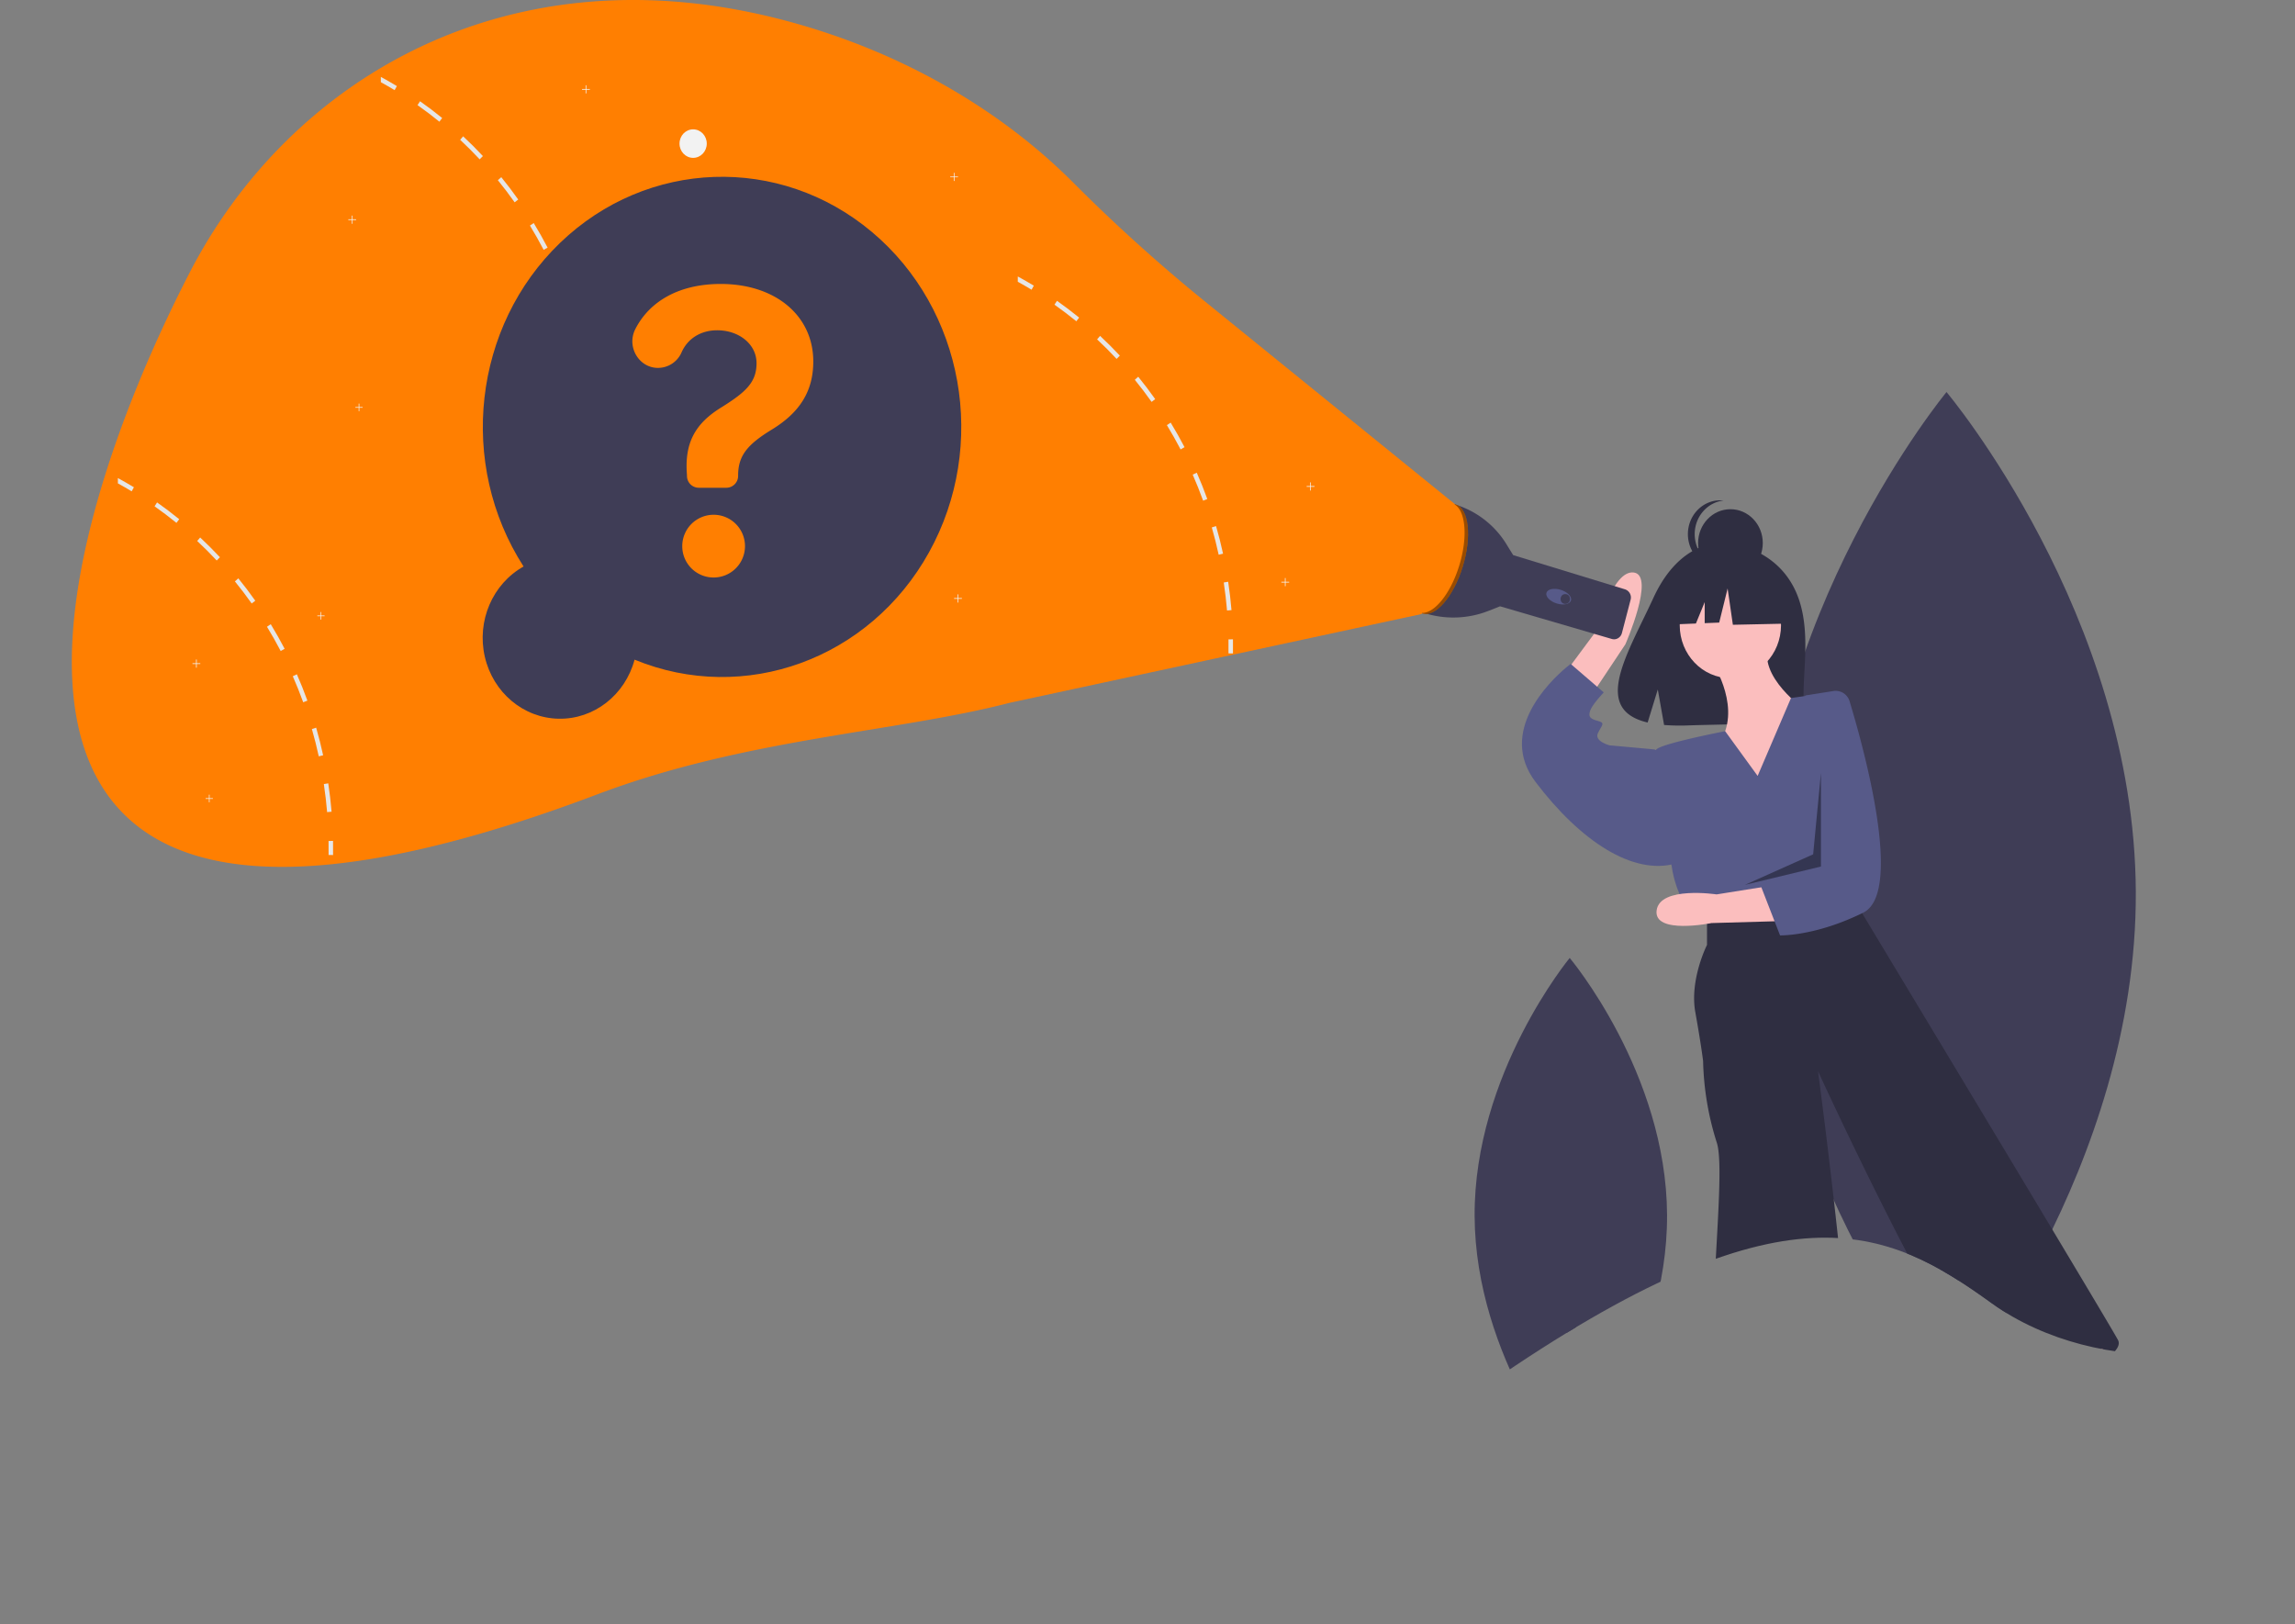 <svg xmlns="http://www.w3.org/2000/svg"
    xmlns:xlink="http://www.w3.org/1999/xlink" width="1366.078" height="966.682" viewBox="0 0 1366.078 966.682">
    <rect x="0" y="0" width="1366.078" height="966.682" fill="#808080" stroke="none"/>
    <defs>
        <linearGradient id="linear-gradient" x1="0.028" y1="0.241" x2="0.515" y2="1.114" gradientUnits="objectBoundingBox">
            <stop offset="0" stop-color="#313457"/>
            <stop offset="0" stop-color="#17181f"/>
            <stop offset="0.913" stop-color="#313457"/>
            <stop offset="1" stop-color="#0a0a11"/>
        </linearGradient>
        <clipPath id="clip-path">
            <path id="Union_5" data-name="Union 5" d="M0,914.876V662.882H0V0H1357.521V662.882h5.3s7.32,52.326,0,101.9S1248.647,821.239,1185.7,775.8s-122.962-74.359-300.085,48.2-311.8,26.164-458.179,0S267.881,927.269,200.545,958.941c-11.647,5.478-25.255,7.743-39.814,7.742C91.122,966.677,0,914.876,0,914.876Z" transform="translate(-180.389 1161.574)" opacity="0.23" fill="url(#linear-gradient)"/>
        </clipPath>
    </defs>
    <g id="question" transform="translate(180.389 -1161.574)" clip-path="url(#clip-path)">
        <g id="undraw_searching_p-5-ux" transform="translate(-137.634 1161.574)">
            <rect id="Rectangle_165" data-name="Rectangle 165" width="11.399" height="470.72" transform="translate(1111.967 470.864)" fill="#3f3d56"/>
            <path id="Path_38324" data-name="Path 38324" d="M1959,759.905c.725,164.6-110.047,298.57-110.047,298.57s-111.949-132.9-112.674-297.5,110.046-298.57,110.046-298.57S1958.268,595.306,1959,759.905Z" transform="translate(-730.432 -229.054)" fill="#3f3d56"/>
            <rect id="Rectangle_166" data-name="Rectangle 166" width="5.863" height="242.102" transform="translate(889.579 692.345)" fill="#3f3d56"/>
            <path id="Path_38325" data-name="Path 38325" d="M1571.306,1142.566c.373,84.657-56.6,153.562-56.6,153.562s-57.578-68.352-57.951-153.009,56.6-153.562,56.6-153.562S1570.932,1057.909,1571.306,1142.566Z" transform="translate(-621.756 -419.368)" fill="#3f3d56"/>
            <ellipse id="Ellipse_12" data-name="Ellipse 12" cx="158.844" cy="25.454" rx="158.844" ry="25.454" transform="translate(852.158 915.773)" fill="#3f3d56"/>
            <path id="Path_38326" data-name="Path 38326" d="M1700.094,627.685c-13.458-23.772-40.083-24.88-40.083-24.88s-25.944-3.469-42.588,32.737c-15.512,33.746-36.922,66.329-3.447,74.229l6.047-19.675,3.745,21.14a125.294,125.294,0,0,0,14.323.256c35.849-1.21,69.991.354,68.891-13.095C1705.522,680.517,1713.043,650.557,1700.094,627.685Z" transform="translate(-675.991 -279.708)" fill="#2f2e41"/>
            <path id="Path_38327" data-name="Path 38327" d="M1686.857,706.377s17.392,25.454,6.957,46.06,24.349,42.424,24.349,42.424l25.508-58.182s-30.146-20.606-22.029-40Z" transform="translate(-711.218 -313.632)" fill="#fbbebe"/>
            <ellipse id="Ellipse_13" data-name="Ellipse 13" cx="30.146" cy="31.515" rx="30.146" ry="31.515" transform="translate(957.088 340.623)" fill="#fbbebe"/>
            <path id="Path_38328" data-name="Path 38328" d="M1535.138,698.28l25.193-33.98s8.87-35.618,21.718-33.812-5.074,42.715-5.074,42.715l-25.032,37.613Z" transform="translate(-652.231 -289.711)" fill="#fbbebe"/>
            <path id="Path_38329" data-name="Path 38329" d="M1653.157,1344.828l8.116,44.849,17.392,4.848-4.638-53.333Z" transform="translate(-642.734 -484.206)" fill="#fbbebe"/>
            <path id="Path_38330" data-name="Path 38330" d="M1939.6,1265.524l31.305,44.849,12.754,6.061,10.435-18.182-31.305-42.424Z" transform="translate(-754.102 -453.387)" fill="#fbbebe"/>
            <path id="Path_38331" data-name="Path 38331" d="M1693.65,792.589l-19.341-26.617s-37.472,7.223-40.95,10.86,9.275,70.3,9.275,70.3,2.319,18.182,12.754,27.879l10.435,7.273,85.8-18.182,3.226-39.91a107.7,107.7,0,0,0-26.415-80.09h0l-14.929,2.134Z" transform="translate(-690.185 -330.753)" fill="#575a89"/>
            <path id="Path_38332" data-name="Path 38332" d="M1587.486,768.983l-5.8-2.424-26.667-2.424s-9.275-2.424-6.957-7.273,4.638-6.061,0-7.273-5.8-2.424-4.638-6.061,8.116-10.909,8.116-10.909l-19.71-16.97s-1.067.789-2.791,2.248c-9.786,8.283-40.751,38.169-18.079,68.055,26.667,35.151,57.972,55.757,83.48,48.485Z" transform="translate(-639.674 -320.48)" fill="#575a89"/>
            <path id="Path_38333" data-name="Path 38333" d="M1678.186,944.026V961s-10.435,20.606-6.957,40,4.638,29.091,4.638,29.091a172.266,172.266,0,0,0,8.116,48.485c8.116,24.242-18.551,183.03,15.073,185.454s52.175,4.849,62.61-7.273-17.392-220.605-17.392-220.605,95.075,207.272,114.785,198.787,69.567-27.879,63.77-38.788-151.888-253.333-151.888-253.333l-4.638-10.909Z" transform="translate(-704.867 -398.554)" fill="#2f2e41"/>
            <path id="Path_38334" data-name="Path 38334" d="M1755.6,1500.942s-18.551-1.212-18.551,4.849-9.276,26.667-9.276,26.667-6.957,24.243,11.594,21.818,30.146-24.243,30.146-24.243L1764.88,1507Z" transform="translate(-726.631 -603.956)" fill="#2f2e41"/>
            <path id="Path_38335" data-name="Path 38335" d="M2081.28,1427.722s-16.232-10.909-15.073-3.637,2.319,26.667,10.435,27.879,32.464,8.485,33.624,10.909,28.986,12.121,28.986-3.636-17.392-27.879-17.392-27.879L2102.15,1415.6s-12.754-1.212-15.073,7.272S2081.28,1427.722,2081.28,1427.722Z" transform="translate(-858.684 -573.16)" fill="#2f2e41"/>
            <ellipse id="Ellipse_14" data-name="Ellipse 14" cx="19.251" cy="20.126" rx="19.251" ry="20.126" transform="translate(968.028 303.09)" fill="#2f2e41"/>
            <path id="Path_38336" data-name="Path 38336" d="M1668.511,583.384c0-10.292,7.431-18.927,17.223-20.012a18.6,18.6,0,0,0-2.025-.113c-10.632,0-19.251,9.011-19.251,20.126s8.619,20.126,19.251,20.126a18.611,18.611,0,0,0,2.026-.113C1675.944,602.313,1668.512,593.679,1668.511,583.384Z" transform="translate(-702.51 -265.463)" fill="#2f2e41"/>
            <path id="Path_38337" data-name="Path 38337" d="M1621.185,532.862l-26.3-14.4-36.326,5.893-7.516,34.7,18.709-.753,5.227-12.748v12.538l8.632-.347,5.01-20.3,3.132,21.606,30.688-.654Z" transform="translate(-603.032 -187.177)" fill="#2f2e41"/>
            <path id="Path_38338" data-name="Path 38338" d="M1707.2,942.945l-40.566,1.147s-34.614,7.041-32.672-7.565,35.71-9.5,35.71-9.5l36.963-5.9Z" transform="translate(-690.624 -394.666)" fill="#fbbebe"/>
            <path id="Path_38339" data-name="Path 38339" d="M1778.961,740.829a8.644,8.644,0,0,1,9.549,6.216c7.942,26.162,32.407,113.713,8.1,125.724-28.631,14.147-49.524,13.525-49.524,13.525L1735.9,857.51l10.18-9.988,10.869-73.061,5.208-30.97Z" transform="translate(-730.286 -329.534)" fill="#575a89"/>
            <path id="Path_38340" data-name="Path 38340" d="M1674.663,719.931l-4.638,48.485-40.58,18.182,45.218-10.909Z" transform="translate(-633.515 -259.914)" opacity="0.4"/>
            <path id="Path_38341" data-name="Path 38341" d="M1425.006,566.637h0a54.514,54.514,0,0,1,31.714,24.084l3.792,6.14.19.254,66.535,20.353a5.1,5.1,0,0,1,3.317,6.2l-5.165,19.8a5.043,5.043,0,0,1-2.286,3.076,4.665,4.665,0,0,1-3.7.473l-66.552-19.447v0l-6.684,2.642a57.283,57.283,0,0,1-38.4,1.365h0Z" transform="translate(-602.71 -266.683)" fill="#3f3d56"/>
            <path id="Path_38385" data-name="Path 38385" d="M4.233-.05c2.338-.027,4.191,3.373,4.14,7.6s-1.988,7.668-4.326,7.7-4.191-3.373-4.14-7.6S1.9-.022,4.233-.05Z" transform="translate(876.6 356.974) rotate(-73.69)" fill="#575a89"/>
            <ellipse id="Ellipse_16" data-name="Ellipse 16" cx="2.793" cy="2.92" rx="2.793" ry="2.92" transform="translate(886.174 353.612)" fill="#3f3d56"/>
            <path id="Path_38384" data-name="Path 38384" d="M33.908-.434c18.727-.24,33.82,6.188,33.712,14.358S52.242,28.91,33.515,29.15-.3,22.961-.2,14.792,15.181-.194,33.908-.434Z" transform="translate(789.794 360.349) rotate(-72.034)" fill="#ff7f01"/>
            <path id="Path_38342" data-name="Path 38342" d="M1427.183,603.552c5.346-17.236,3.892-33.3-3.143-36.794a6.565,6.565,0,0,1,1.247.289c7.738,2.623,9.513,19.25,3.965,37.138s-16.319,30.262-24.056,27.639a6.635,6.635,0,0,1-.821-.344C1411.985,632.492,1421.927,620.5,1427.183,603.552Z" transform="translate(-601.391 -266.726)" opacity="0.4"/>
            <path id="Path_38343" data-name="Path 38343" d="M913.781,397.224l-151-122.456a1013.65,1013.65,0,0,1-76.773-69.558c-43.045-42.894-101.479-77.188-169.513-95.447C351.2,65.4,220.255,144.06,160.7,259.555,69.686,436.044-.061,722.438,403.478,569.991c88.253-33.34,177.587-36.884,245.323-54.445L894.07,462.678Z" transform="translate(-90.61 -97.206)" fill="#ff7f01"/>
            <ellipse id="Ellipse_18" data-name="Ellipse 18" cx="8.116" cy="8.485" rx="8.116" ry="8.485" transform="translate(361.712 76.988)" fill="#f2f2f2"/>
            <path id="Path_38344" data-name="Path 38344" d="M860.078,163.211h-2.113V161h-.413v2.208H855.44v.432h2.112v2.208h.413v-2.208h2.113Z" transform="translate(-332.588 -58.126)" fill="#f2f2f2"/>
            <path id="Path_38345" data-name="Path 38345" d="M1207.225,451.551h-2.112v-2.209h-.413v2.209h-2.113v.431h2.113v2.208h.413v-2.208h2.112Z" transform="translate(-467.556 -162.225)" fill="#f2f2f2"/>
            <path id="Path_38346" data-name="Path 38346" d="M1182.564,540.709h-2.113V538.5h-.413v2.208h-2.113v.432h2.113v2.208h.413v-2.208h2.113Z" transform="translate(-457.968 -194.413)" fill="#f2f2f2"/>
            <path id="Path_38347" data-name="Path 38347" d="M122.154,616.588h-2.112V614.38h-.413v2.208h-2.113v.431h2.113v2.208h.413V617.02h2.112Z" transform="translate(-45.689 -221.807)" fill="#f2f2f2"/>
            <path id="Path_38348" data-name="Path 38348" d="M273.912,203.047H271.8v-2.209h-.413v2.209h-2.112v.431h2.112v2.208h.413v-2.208h2.112Z" transform="translate(-104.691 -72.508)" fill="#f2f2f2"/>
            <path id="Path_38349" data-name="Path 38349" d="M863.872,555.885h-2.113v-2.208h-.413v2.208h-2.113v.432h2.113v2.208h.413v-2.208h2.113Z" transform="translate(-334.063 -199.892)" fill="#f2f2f2"/>
            <path id="Path_38350" data-name="Path 38350" d="M501.549,81.641h-2.113V79.432h-.413v2.208h-2.113v.432h2.113v2.208h.413V82.072h2.113Z" transform="translate(-193.195 -28.677)" fill="#f2f2f2"/>
            <path id="Path_38351" data-name="Path 38351" d="M594.764,453.216l-2.632.424c.823,5.5,1.472,11.127,1.948,16.691l2.655-.242C596.26,464.453,595.6,458.78,594.764,453.216Z" transform="translate(-285.598 -225.735)" fill="#e6e6e6"/>
            <path id="Path_38352" data-name="Path 38352" d="M583.035,401.353l-2.551.812c1.542,5.333,2.922,10.8,4.093,16.242l2.609-.618C585.992,412.286,584.589,406.759,583.035,401.353Z" transform="translate(-281.069 -207.011)" fill="#e6e6e6"/>
            <path id="Path_38353" data-name="Path 38353" d="M564.318,351.614l-2.423,1.164c2.226,5.079,4.313,10.291,6.2,15.5l2.493-.982C568.677,362.026,566.578,356.741,564.318,351.614Z" transform="translate(-273.842 -189.054)" fill="#e6e6e6"/>
            <path id="Path_38354" data-name="Path 38354" d="M539.009,304.987l-2.249,1.491c2.864,4.7,5.612,9.576,8.162,14.461l2.342-1.333C544.69,314.659,541.907,309.738,539.009,304.987Z" transform="translate(-264.069 -172.22)" fill="#e6e6e6"/>
            <path id="Path_38355" data-name="Path 38355" d="M507.545,262.248l-2.029,1.806c3.455,4.242,6.818,8.679,9.994,13.164l2.133-1.661C514.444,271.023,511.047,266.539,507.545,262.248Z" transform="translate(-251.922 -156.79)" fill="#e6e6e6"/>
            <path id="Path_38356" data-name="Path 38356" d="M470.565,224.194l-1.774,2.073c3.989,3.721,7.9,7.636,11.618,11.624l1.913-1.952C478.553,231.9,474.6,227.952,470.565,224.194Z" transform="translate(-237.644 -143.052)" fill="#e6e6e6"/>
            <path id="Path_38357" data-name="Path 38357" d="M428.78,191.528l-1.5,2.3c4.429,3.115,8.812,6.436,13.021,9.867l1.646-2.194C437.685,198.037,433.256,194.68,428.78,191.528Z" transform="translate(-221.506 -131.259)" fill="#e6e6e6"/>
            <path id="Path_38358" data-name="Path 38358" d="M391.546,168.841v3.152c2.771,1.515,5.519,3.1,8.209,4.727l1.333-2.412Q396.392,171.472,391.546,168.841Z" transform="translate(-207.611 -123.068)" fill="#e6e6e6"/>
            <path id="Path_38359" data-name="Path 38359" d="M596.732,506.884l2.665-.051c.049,2.813.053,5.642.011,8.407l-2.665-.044C596.783,512.463,596.78,509.665,596.732,506.884Z" transform="translate(-287.386 -245.092)" fill="#e6e6e6"/>
            <path id="Path_38360" data-name="Path 38360" d="M338.672,826.921l-2.632.424c.823,5.5,1.473,11.127,1.948,16.691l2.655-.242C340.168,838.157,339.507,832.485,338.672,826.921Z" transform="translate(-186.031 -360.652)" fill="#e6e6e6"/>
            <path id="Path_38361" data-name="Path 38361" d="M326.943,775.058l-2.551.812c1.542,5.333,2.922,10.8,4.093,16.242l2.609-.618C329.9,785.991,328.5,780.464,326.943,775.058Z" transform="translate(-181.503 -341.928)" fill="#e6e6e6"/>
            <path id="Path_38362" data-name="Path 38362" d="M308.225,725.319l-2.423,1.164c2.226,5.079,4.313,10.291,6.2,15.5L314.5,741C312.585,735.731,310.486,730.446,308.225,725.319Z" transform="translate(-174.275 -323.971)" fill="#e6e6e6"/>
            <path id="Path_38363" data-name="Path 38363" d="M282.917,678.691l-2.249,1.491c2.864,4.7,5.612,9.576,8.163,14.461l2.342-1.333C288.6,688.364,285.815,683.443,282.917,678.691Z" transform="translate(-164.503 -307.137)" fill="#e6e6e6"/>
            <path id="Path_38364" data-name="Path 38364" d="M251.453,635.952l-2.029,1.806c3.455,4.243,6.818,8.679,9.994,13.164l2.133-1.661C258.352,644.728,254.955,640.243,251.453,635.952Z" transform="translate(-152.356 -291.708)" fill="#e6e6e6"/>
            <path id="Path_38365" data-name="Path 38365" d="M214.473,597.9l-1.774,2.073c3.988,3.721,7.9,7.636,11.618,11.624l1.913-1.951C222.461,605.608,218.507,601.656,214.473,597.9Z" transform="translate(-138.077 -277.969)" fill="#e6e6e6"/>
            <path id="Path_38366" data-name="Path 38366" d="M172.688,565.233l-1.5,2.3c4.429,3.115,8.812,6.436,13.021,9.867l1.646-2.194C181.593,571.742,177.164,568.384,172.688,565.233Z" transform="translate(-121.94 -266.176)" fill="#e6e6e6"/>
            <path id="Path_38367" data-name="Path 38367" d="M135.453,542.545V545.7c2.771,1.515,5.519,3.1,8.209,4.727L145,548.012Q140.3,545.175,135.453,542.545Z" transform="translate(-108.045 -257.985)" fill="#e6e6e6"/>
            <path id="Path_38368" data-name="Path 38368" d="M340.64,880.588l2.665-.051c.049,2.813.053,5.642.011,8.407l-2.665-.044C340.691,886.167,340.688,883.37,340.64,880.588Z" transform="translate(-187.82 -380.009)" fill="#e6e6e6"/>
            <path id="Path_38369" data-name="Path 38369" d="M1215.075,639.12l-2.632.424c.823,5.5,1.473,11.127,1.948,16.691l2.655-.243C1216.571,650.356,1215.911,644.684,1215.075,639.12Z" transform="translate(-526.77 -292.851)" fill="#e6e6e6"/>
            <path id="Path_38370" data-name="Path 38370" d="M1203.347,587.257l-2.551.812c1.542,5.333,2.922,10.8,4.093,16.242l2.609-.618C1206.3,598.19,1204.9,592.663,1203.347,587.257Z" transform="translate(-522.242 -274.127)" fill="#e6e6e6"/>
            <path id="Path_38371" data-name="Path 38371" d="M1184.629,537.518l-2.423,1.164c2.226,5.079,4.313,10.291,6.2,15.5l2.493-.982C1188.988,547.93,1186.89,542.645,1184.629,537.518Z" transform="translate(-515.014 -256.17)" fill="#e6e6e6"/>
            <path id="Path_38372" data-name="Path 38372" d="M1159.32,490.89l-2.249,1.491c2.864,4.7,5.612,9.576,8.163,14.461l2.342-1.333C1165,500.563,1162.219,495.642,1159.32,490.89Z" transform="translate(-505.242 -239.336)" fill="#e6e6e6"/>
            <path id="Path_38373" data-name="Path 38373" d="M1127.857,448.151l-2.029,1.806c3.455,4.242,6.818,8.679,9.994,13.164l2.133-1.661C1134.755,456.927,1131.358,452.442,1127.857,448.151Z" transform="translate(-493.095 -223.906)" fill="#e6e6e6"/>
            <path id="Path_38374" data-name="Path 38374" d="M1090.876,410.1l-1.774,2.073c3.989,3.721,7.9,7.636,11.618,11.624l1.913-1.952C1098.865,417.807,1094.911,413.856,1090.876,410.1Z" transform="translate(-478.816 -210.168)" fill="#e6e6e6"/>
            <path id="Path_38375" data-name="Path 38375" d="M1049.092,377.432l-1.5,2.3c4.429,3.115,8.812,6.436,13.021,9.867l1.646-2.194C1058,383.941,1053.567,380.584,1049.092,377.432Z" transform="translate(-462.679 -198.375)" fill="#e6e6e6"/>
            <path id="Path_38376" data-name="Path 38376" d="M1011.857,354.744V357.9c2.771,1.515,5.519,3.1,8.209,4.727l1.333-2.412Q1016.7,357.374,1011.857,354.744Z" transform="translate(-448.784 -190.184)" fill="#e6e6e6"/>
            <path id="Path_38377" data-name="Path 38377" d="M1217.044,692.787l2.665-.051c.049,2.813.053,5.642.011,8.407l-2.665-.044C1217.095,698.367,1217.091,695.569,1217.044,692.787Z" transform="translate(-528.559 -312.208)" fill="#e6e6e6"/>
            <path id="Path_38378" data-name="Path 38378" d="M280.464,378.035H278.5v-2.056h-.384v2.056h-1.966v.4h1.966v2.056h.384v-2.056h1.965Z" transform="translate(-107.364 -135.738)" fill="#f2f2f2"/>
            <path id="Path_38379" data-name="Path 38379" d="M243.4,572.2H241.43v-2.056h-.384V572.2H239.08v.4h1.966v2.055h.384V572.6H243.4Z" transform="translate(-92.952 -205.839)" fill="#f2f2f2"/>
            <path id="Path_38380" data-name="Path 38380" d="M134.628,742.377h-1.966v-2.055h-.384v2.055h-1.965v.4h1.965v2.056h.384v-2.056h1.966Z" transform="translate(-50.664 -267.276)" fill="#f2f2f2"/>
            <path id="Path_38381" data-name="Path 38381" d="M515.065,493.856c-39.278-61.038-30.018-142.917,21.792-192.7s130.633-52.529,185.5-6.472S791.692,421.8,756.394,485.436s-109.769,90.781-175.261,63.876c-5.657,21.109-24.238,35.559-45.2,35.154S496.907,568.9,492,547.591,496.573,504.19,515.065,493.856Z" transform="translate(-246.168 -156.665)" fill="#3f3d56"/>
            <path id="Path_38382" data-name="Path 38382" d="M689.093,361.714c32.643,0,55.1,18.929,55.1,46.138,0,18.019-8.357,30.486-24.461,40.405-15.146,9.191-20.282,15.925-20.282,27.574h0a7.038,7.038,0,0,1-6.877,7.189H675.887a7.025,7.025,0,0,1-6.873-6.939l-.03-.888c-1.48-18.747,4.788-30.395,20.543-40.041,14.711-9.191,20.891-15.016,20.891-26.3S699.974,389.288,687,389.288c-9.858,0-17.66,5.017-21.239,13.207a15.322,15.322,0,0,1-14.043,9.18h0c-11.307,0-18.776-12.57-13.489-23.019C646.6,372.128,664.247,361.714,689.093,361.714ZM666.2,517.693a18.672,18.672,0,1,1,18.628,18.747A18.627,18.627,0,0,1,666.2,517.693Z" transform="translate(-302.848 -192.7)" fill="#ff7f01"/>
        </g>
    </g>
</svg>
